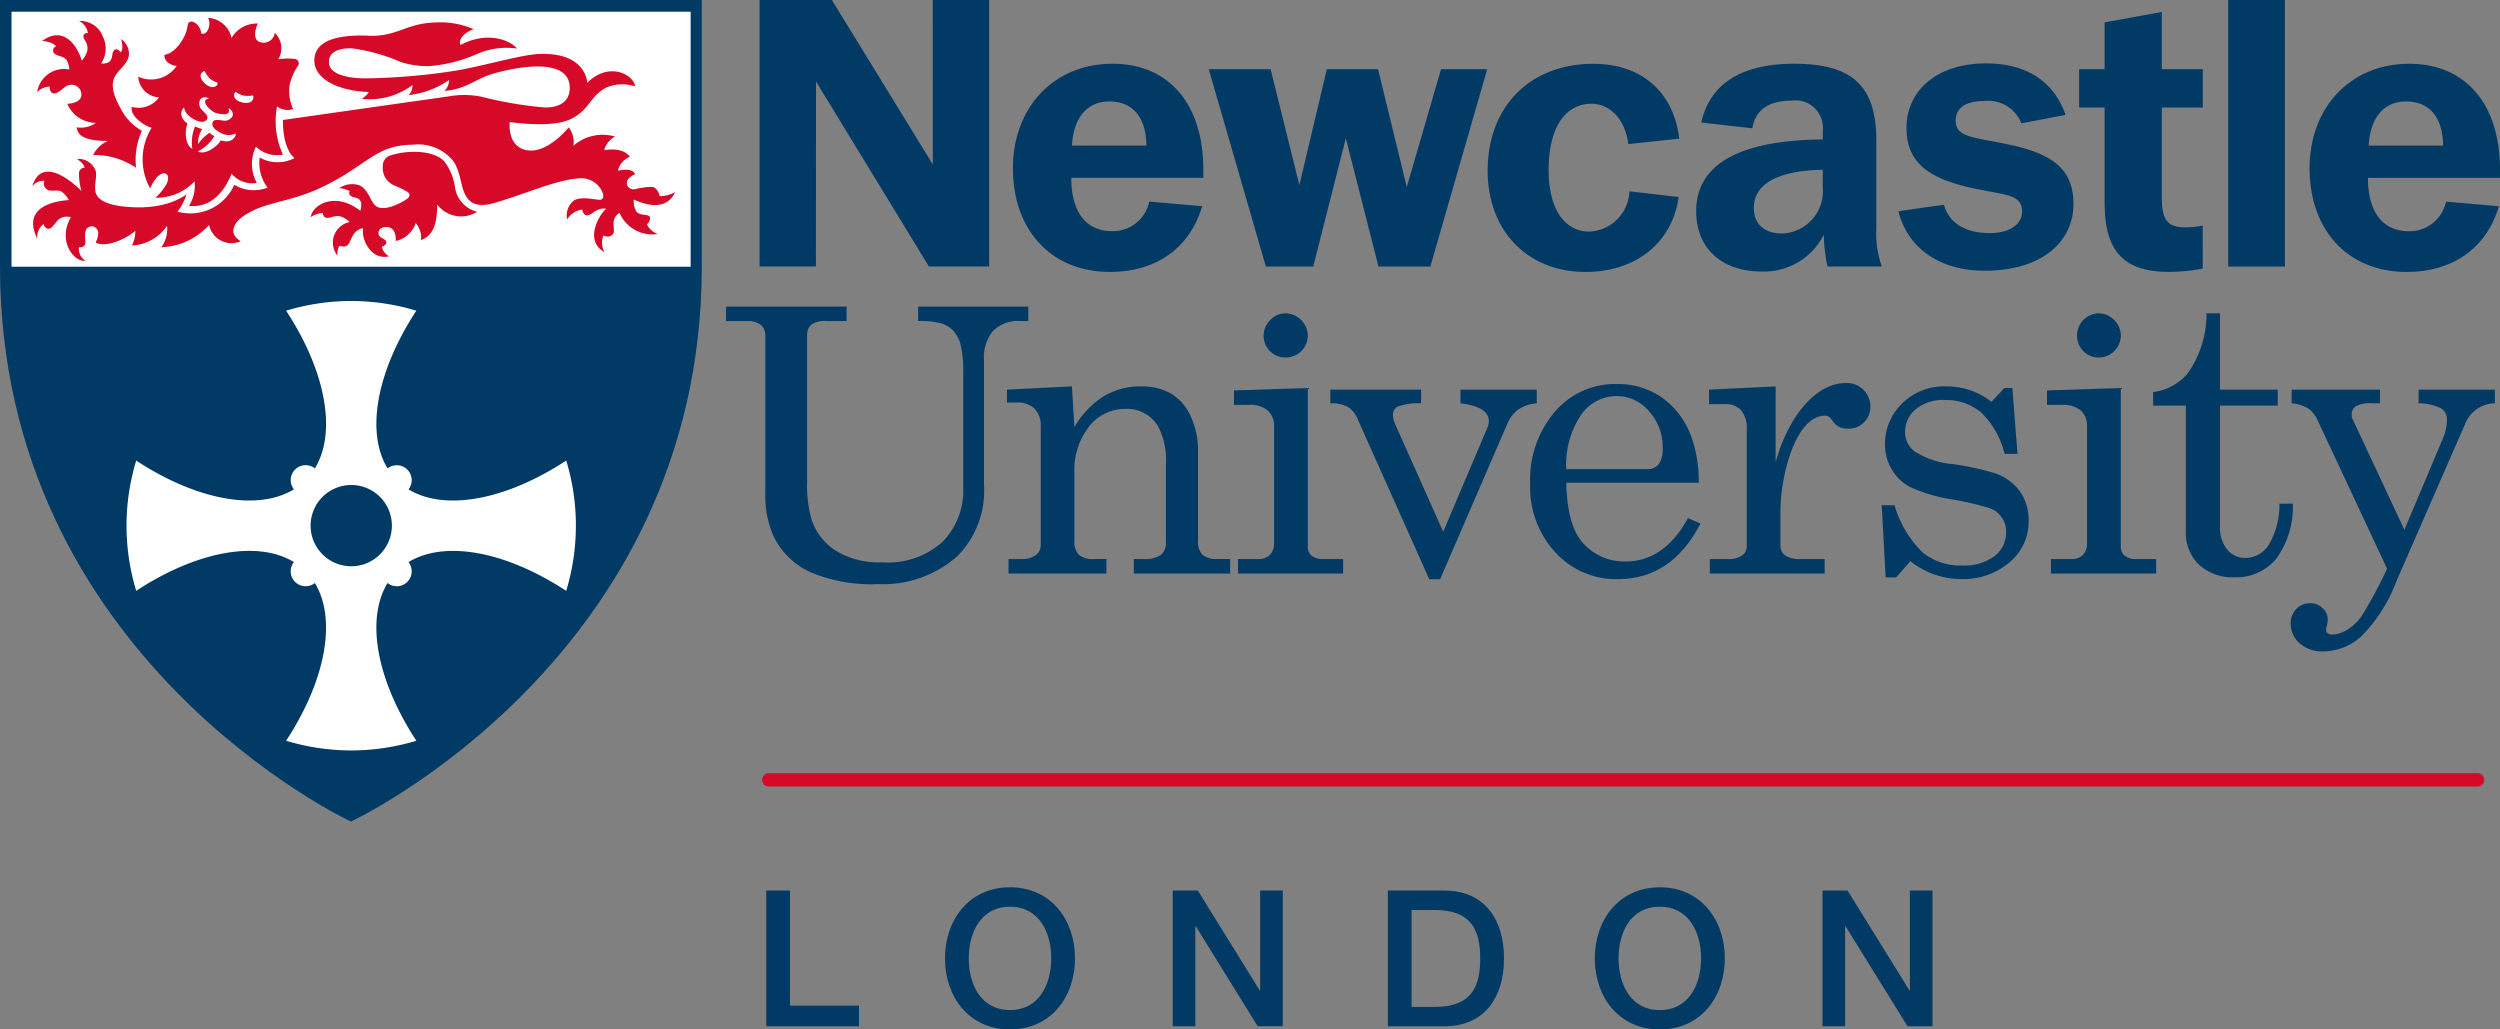 <svg xmlns="http://www.w3.org/2000/svg" viewBox="0 0 200 82.355"><rect x="0" y="0" width="200" height="82.355" fill="#808080" stroke="none"/><defs><style>.cls-1{fill:#003a65;}.cls-2{fill:#fff;}.cls-3{fill:#d60929;}</style></defs><title>Asset 7</title><g id="Layer_2" data-name="Layer 2"><g id="Layer_1-2" data-name="Layer 1"><path class="cls-1" d="M88.794,21.753c-4.7,0-7.761-3.349-7.761-8.295C81.033,8.605,84.3,5.1,89,5.1c4.466,0,7.266,3.165,7.266,8.479v.645H85.7c0,2.764,1.2,4.269,3.268,4.269a2.972,2.972,0,0,0,2.976-2.365l4.23.368C95.184,19.847,92.5,21.753,88.794,21.753Zm2.918-10.107c-.029-2.3-1.108-3.531-2.977-3.531-1.721,0-2.859,1.26-2.976,3.531Z"/><path class="cls-1" d="M192.528,21.753c-4.7,0-7.761-3.349-7.761-8.295,0-4.853,3.27-8.355,7.967-8.355C197.2,5.1,200,8.268,200,13.582v.645H189.436c0,2.764,1.2,4.269,3.267,4.269a2.974,2.974,0,0,0,2.978-2.365l4.233.368C198.92,19.847,196.236,21.753,192.528,21.753Zm2.921-10.107c-.03-2.3-1.111-3.531-2.978-3.531-1.721,0-2.859,1.26-2.975,3.531Z"/><path class="cls-1" d="M96.7,5.534h4.949l2.3,9.274,2.2-9.274h4.093l2.3,9.427,2.741-9.427h3.693l-4.549,15.789h-4.15l-2.612-10.261-2.609,10.261h-3.787Z"/><path class="cls-1" d="M127.325,8.3c-2,0-3.374,1.721-3.433,5.1s1.324,5.129,3.258,5.129a3.363,3.363,0,0,0,3.208-3.225l3.934.459c-.513,3.656-3.42,5.992-7.454,5.992-4.676,0-7.909-3.349-7.824-8.295.085-5.036,3.464-8.355,8.462-8.355,3.806,0,6.413,2.214,6.864,5.99l-4.076.43C130.008,9.435,128.711,8.3,127.325,8.3Z"/><path class="cls-1" d="M145.907,18.772a5.357,5.357,0,0,1-4.962,2.949c-3.269,0-5.25-1.905-5.25-4.823,0-3.716,3.383-5.681,10.123-5.742v-.677a2.193,2.193,0,0,0-2.509-2.426c-1.839,0-2.889.768-3.122,2.21L136.1,9.8c.7-3.1,3.208-4.7,7.439-4.7,4.728,0,6.568,1.843,6.568,6.174v7a7.91,7.91,0,0,0,.434,3.042H146.2A12.9,12.9,0,0,1,145.907,18.772Zm-5.6-2.149c0,1.289.816,2.057,2.275,2.057a3.383,3.383,0,0,0,3.238-3.686V13.582C142.169,13.643,140.305,14.749,140.305,16.623Z"/><path class="cls-1" d="M155.52,16.377c.379,1.443,1.69,2.272,3.647,2.272,1.662,0,2.6-.737,2.6-1.72,0-1.382-1.313-1.32-3.647-1.812-3.73-.766-5.6-2.027-5.6-4.884,0-2.949,2.391-5.16,6.361-5.16,3.239,0,5.428,1.444,6.361,4.116l-3.53.676A2.854,2.854,0,0,0,158.7,8.084c-1.459,0-2.246.552-2.246,1.567,0,1.38,1.518,1.319,4.347,1.934,3.415.736,5.077,1.966,5.077,4.73,0,3.1-2.628,5.343-7.087,5.343-3.619,0-6.188-1.811-6.917-4.76Z"/><path class="cls-1" d="M178.259,0h4.534V21.323h-4.534Z"/><path class="cls-1" d="M85.951,34.18a7.022,7.022,0,0,1,2.307-2.45,5.632,5.632,0,0,1,3.007-.817,4.715,4.715,0,0,1,2.419.575A4.026,4.026,0,0,1,95.253,33.3a6.385,6.385,0,0,1,.589,2.779v7.163a1.518,1.518,0,0,0,.357,1.141,1.692,1.692,0,0,0,1.191.337h1.022V45.88H90.706V44.723h.731a2.324,2.324,0,0,0,1.431-.327,1.191,1.191,0,0,0,.405-.982V37.147a5.811,5.811,0,0,0-.618-3.026,2.873,2.873,0,0,0-2.626-1.408,3.622,3.622,0,0,0-2.912,1.421,5.642,5.642,0,0,0-1.166,3.7v5.421a1.488,1.488,0,0,0,.363,1.134,1.754,1.754,0,0,0,1.2.333h1V45.88H80.683V44.723H81.7a1.848,1.848,0,0,0,1.159-.312.961.961,0,0,0,.4-.784V34.115a1.906,1.906,0,0,0-.5-1.429A2.012,2.012,0,0,0,81.3,32.2h-.746V31.171l5.2-.262Z"/><path class="cls-1" d="M98.717,31.235l5.908-.194V43.675a.936.936,0,0,0,.251.736,1.341,1.341,0,0,0,.912.312h1.664V45.88H99.037V44.723h1.556a1.34,1.34,0,0,0,1.012-.336,1.369,1.369,0,0,0,.32-.979V34.162a1.681,1.681,0,0,0-.5-1.324,2.184,2.184,0,0,0-1.493-.447H98.717Zm4.134-6.168a1.823,1.823,0,0,1,1.774,1.792,1.767,1.767,0,0,1-1.76,1.742,1.744,1.744,0,0,1-1.24-3A1.683,1.683,0,0,1,102.851,25.067Z"/><path class="cls-1" d="M163.76,31.235l5.906-.194V43.675a.929.929,0,0,0,.251.736,1.348,1.348,0,0,0,.912.312h1.663V45.88h-8.415V44.723h1.556a1.33,1.33,0,0,0,1.012-.336,1.361,1.361,0,0,0,.321-.979V34.162a1.683,1.683,0,0,0-.5-1.324,2.2,2.2,0,0,0-1.5-.447H163.76Zm4.131-6.168a1.7,1.7,0,0,1,1.24.535,1.723,1.723,0,0,1,.535,1.257,1.771,1.771,0,0,1-1.76,1.742,1.707,1.707,0,0,1-1.248-.525,1.777,1.777,0,0,1,1.233-3.009Z"/><path class="cls-1" d="M106.428,31.171h7.26v1.091a4.852,4.852,0,0,0-1.85.257.706.706,0,0,0-.4.649,1.819,1.819,0,0,0,.139.685l3.879,8.689,3.575-8.42a1.3,1.3,0,0,0,.076-.438c0-.76-.759-1.233-2.267-1.422V31.171h6.1v1.091a2.958,2.958,0,0,0-1.476.5,2.614,2.614,0,0,0-.853,1.085l-5.4,12.487h-.872L108.6,33.5a2.114,2.114,0,0,0-.765-.949,2.89,2.89,0,0,0-1.41-.287Z"/><path class="cls-1" d="M135.9,38.62H125.3q.081,3.364,1.27,4.743a4.408,4.408,0,0,0,3.467,1.555q3.109,0,5-3.469l1,.436q-2.3,4.448-6.631,4.447a6.58,6.58,0,0,1-4.972-2.137,7.655,7.655,0,0,1-2.018-5.473A8.335,8.335,0,0,1,124.4,32.93a6.324,6.324,0,0,1,4.891-2.209,6.221,6.221,0,0,1,3.689,1.1,6.611,6.611,0,0,1,2.34,3.156A10.649,10.649,0,0,1,135.9,38.62Zm-10.6-1.092h6.5a1.084,1.084,0,0,0,.892-.384,2.065,2.065,0,0,0,.32-1.313,4.218,4.218,0,0,0-1.094-2.936,3.378,3.378,0,0,0-2.586-1.21,3.476,3.476,0,0,0-2.818,1.463A7.151,7.151,0,0,0,125.3,37.528Z"/><path class="cls-1" d="M151.562,40.422a8.658,8.658,0,0,0,2.245,3.771,4.748,4.748,0,0,0,3.126,1.046,4.085,4.085,0,0,0,2.637-.751,2.373,2.373,0,0,0,.921-1.914,1.991,1.991,0,0,0-1.275-1.908,23.129,23.129,0,0,0-3.1-.723,12.866,12.866,0,0,1-3.334-.992,3.74,3.74,0,0,1-1.462-1.434,3.894,3.894,0,0,1-.525-1.983,4.513,4.513,0,0,1,1.08-2.937,4.782,4.782,0,0,1,3.9-1.684,5.744,5.744,0,0,1,3.539,1.234l1.034-1.106h.641l.41,5.267h-1.029a6.892,6.892,0,0,0-1.87-3.3,4.33,4.33,0,0,0-2.907-1.008,3.43,3.43,0,0,0-2.341.745,2.317,2.317,0,0,0-.846,1.813,1.918,1.918,0,0,0,.781,1.568,6.8,6.8,0,0,0,3.021,1,22.471,22.471,0,0,1,3.4.737,4.133,4.133,0,0,1,1.984,1.447,4,4,0,0,1,.7,2.384,4.214,4.214,0,0,1-1.526,3.285,5.7,5.7,0,0,1-3.888,1.346,6.527,6.527,0,0,1-4.046-1.432l-1.147,1.3h-.833l-.314-5.78Z"/><path class="cls-1" d="M183.331,31.171H190.4v1.091h-.663a2.384,2.384,0,0,0-1.269.238.789.789,0,0,0-.336.684.89.89,0,0,0,.1.4l4.118,8.8,3.078-7.295a3.926,3.926,0,0,0,.327-1.521,1.03,1.03,0,0,0-.453-.891,3.967,3.967,0,0,0-1.814-.413V31.171h6.1v1.091a2.6,2.6,0,0,0-2.337,1.554L191.72,46.479a12.566,12.566,0,0,1-2.809,4.422,4.591,4.591,0,0,1-3.035,1.211,2.739,2.739,0,0,1-1.9-.644,2.073,2.073,0,0,1-.719-1.591,1.612,1.612,0,0,1,.443-1.16,1.458,1.458,0,0,1,1.1-.458,1.4,1.4,0,0,1,1.009.389,1.25,1.25,0,0,1,.408.933,2.541,2.541,0,0,1-.062.467,1.439,1.439,0,0,0-.064.341c0,.251.161.374.489.374a2.4,2.4,0,0,0,1.176-.373,3.787,3.787,0,0,0,1.226-1.186,35.079,35.079,0,0,0,1.983-3.709l-5.573-11.914a2.289,2.289,0,0,0-.748-.913,3.178,3.178,0,0,0-1.315-.406Z"/><path class="cls-1" d="M60.764,0H66.55l8.075,13.158L74.619,0h4.514V21.319h-4.82l-9.031-14.8-.01,14.8H60.764Z"/><path class="cls-1" d="M58.083,24.526h9.644v1.157H66.111a1.919,1.919,0,0,0-1.2.283,1.049,1.049,0,0,0-.342.862V38.486a10.141,10.141,0,0,0,.361,3.1,4.7,4.7,0,0,0,1.947,2.478,6.653,6.653,0,0,0,3.7.924A6.563,6.563,0,0,0,75.4,43.353a5.879,5.879,0,0,0,1.658-4.381v-9.21a8.721,8.721,0,0,0-.2-2.143,2.745,2.745,0,0,0-.569-1.137,2.264,2.264,0,0,0-.94-.6,6.524,6.524,0,0,0-1.9-.2V24.526h8.815v1.157h-.625a2.829,2.829,0,0,0-2.2.792,3.317,3.317,0,0,0-.72,2.3v9.974A7.462,7.462,0,0,1,76.6,44.483a8.978,8.978,0,0,1-6.389,2.245,12.421,12.421,0,0,1-5.433-.98A6.084,6.084,0,0,1,61.9,42.929a8.037,8.037,0,0,1-.674-3.518V26.829a1.039,1.039,0,0,0-.368-.84,1.693,1.693,0,0,0-1.1-.306H58.083Z"/><path class="cls-1" d="M176.216,18.046a7.213,7.213,0,0,1-1.371.143c-1.568,0-1.9-.706-1.9-2.489V8.605h3.275V5.534h-3.275V.954l-4.576.838V5.534h-2.038V8.605h2.038v7.587c0,3.871,1.473,5.561,5.191,5.561a14.788,14.788,0,0,0,2.66-.27Z"/><path class="cls-1" d="M182.356,40.294a6.292,6.292,0,0,1-.879,3.333,2.224,2.224,0,0,1-1.821,1.007,1.857,1.857,0,0,1-1.474-.663,2.817,2.817,0,0,1-.582-1.912V32.448h4.616V31.173H177.6V25.064h-1.08a8.221,8.221,0,0,1-1.51,4.811,4.275,4.275,0,0,1-2.759,1.488v1.085h2.616V42.505a3.53,3.53,0,0,0,1.042,2.66,3.977,3.977,0,0,0,2.893,1.016,4.132,4.132,0,0,0,3.269-1.448,6.994,6.994,0,0,0,1.354-4.439Z"/><path class="cls-1" d="M147.674,30.642c-2.569,0-4.731,3-5.622,6.357V30.913l-5.33.258v1.158H138a1.656,1.656,0,0,1,1.288.491,2.26,2.26,0,0,1,.453,1.562v9.357a.857.857,0,0,1-.378.7,1.818,1.818,0,0,1-1.116.287h-1.459V45.88h9.185V44.723H144.1a2.2,2.2,0,0,1-1.286-.281.96.96,0,0,1-.378-.813V40.9c0-2.824,1.195-7.648,3.586-7.648.653,0,.52,1.043,1.824,1.043a1.738,1.738,0,0,0,1.784-1.783A1.877,1.877,0,0,0,147.674,30.642Z"/><path class="cls-1" d="M0,0s0,12.69,0,21.308C0,52.662,28.072,65.724,28.072,65.724S56.143,52.662,56.143,21.309c0-8.618,0-21.308,0-21.308Z"/><rect class="cls-2" x="0.922" y="0.936" width="54.328" height="20.402"/><path class="cls-2" d="M46.072,42.054a17.966,17.966,0,0,0-.774-5.21c-4.886,3.2-9.74,4.055-12.616,2.306a1.211,1.211,0,0,0,.254-.738,1.193,1.193,0,0,0-1.93-.938c-1.754-2.879-.9-7.733,2.3-12.618A17.932,17.932,0,0,0,28.1,24.08h0a17.973,17.973,0,0,0-5.211.775c3.2,4.886,4.057,9.738,2.3,12.617a1.193,1.193,0,0,0-1.676,1.675c-2.875,1.752-7.731.9-12.617-2.3a18.046,18.046,0,0,0-.774,5.211h0a17.983,17.983,0,0,0,.774,5.209c4.886-3.2,9.742-4.057,12.617-2.3a1.193,1.193,0,0,0,1.675,1.676c1.753,2.877.9,7.73-2.3,12.617a18.042,18.042,0,0,0,5.211.776h0a18.034,18.034,0,0,0,5.209-.776c-3.2-4.887-4.057-9.74-2.305-12.617a1.193,1.193,0,0,0,1.677-1.674c2.877-1.757,7.73-.9,12.617,2.3a17.976,17.976,0,0,0,.773-5.211Z"/><path class="cls-1" d="M31.351,42.053A3.251,3.251,0,1,1,28.1,38.8,3.25,3.25,0,0,1,31.351,42.053Z"/><path class="cls-3" d="M10.887,13.423A5.987,5.987,0,0,0,7.453,12.4a2.351,2.351,0,0,1,1.183-1.125c-2.176,0-2.426-.59-2.5-1.092a2.043,2.043,0,0,0,1.531-.353A2.5,2.5,0,0,1,5.385,8.306c1.229-.091,1.215-.712,1.05-1.091a.812.812,0,0,0-.961-.4c-.36.11-.726.627-1.1.658-.351.027-.4-.328-.4-.544a1.422,1.422,0,0,0-1,.45,2.17,2.17,0,0,1,2.569-1.82,1.71,1.71,0,0,0-.237-.794c-.292-.292-.664-.26-.937-.46a.343.343,0,0,1,.119-.592c-.3-.4-1.122-.433-1.122-.433,1.7-1.262,2.816.345,3.173,1.577.456-.564.5-.88.443-1.191-.065-.342-.339-.59-.309-.787.043-.291.36-.232.36-.232a1.311,1.311,0,0,0-.715-.971A1.951,1.951,0,0,1,8.245,2.958a2.152,2.152,0,0,1-.153,2.119s.511.063.727-.211c.232-.294.1-.66.334-.862s.5.18.5.18c.255-.255.083-.885.033-1.059a1.425,1.425,0,0,1,.627,1.288c-.06.562-.623,1.029-.861,1.336s-.926.974.187,2.9a4.224,4.224,0,0,0,1.715,1.815A5.6,5.6,0,0,0,10.887,13.423Z"/><path class="cls-3" d="M5.476,16.006c-1.328.1-3.706.636-2.492,3.095a1.288,1.288,0,0,1,.5-1.174c.11.378.391.445.6.3s.434-.555.665-.714a1.057,1.057,0,0,1,.923-.127c-1.081,1.818.181,3.578,1.165,3.478a1.132,1.132,0,0,1-.522-1.087.438.438,0,0,0,.481-.2c.108-.222-.067-.665.048-1.08a.52.52,0,0,1,.563-.39.561.561,0,0,1,.445.633,1.557,1.557,0,0,1-.2.65c.587.422,2.209-.087,3.175-.924a2.454,2.454,0,0,1-.276,1.171,3.563,3.563,0,0,0,2.812-1.575,2.419,2.419,0,0,1-.46,1.714A5.382,5.382,0,0,0,16.725,18a1.837,1.837,0,0,0,2.532,1.3s-.59-.33-.59-.8c0-.757.832-1.336,1.868-1.787,1.2-.526,3.171-.764,5.165-1.711,3.673-1.742,4.33-3.426,7.35-3.426a3.587,3.587,0,0,1,3.271,1.388c.659,1.085.494,2.366,1.234,3.073s2.033.186,2.735-.028c1.757-.54,4.337-1.621,5.909-1.729a1.852,1.852,0,0,1,2.02,1.16c.122.342-.023.557-.249.543-.525-.033-1.476-.275-2.028.039a1.5,1.5,0,0,0-.568,1.533,1.646,1.646,0,0,1,1.2-.789c.016.047.107.63.588.415.327-.146.691-.592,1.328-.479-.611.527-1.753,2.589-.125,3.47a1.483,1.483,0,0,1-.081-1.344.557.557,0,0,0,.779-.138c.127-.186-.047-.7.057-1.106a1.034,1.034,0,0,1,.438-.557,2.862,2.862,0,0,0,3.067,1.693,1.48,1.48,0,0,1-.871-.776c.249-.177.364-.595.11-.7-.238-.1-.725-.012-.955-.331a1.563,1.563,0,0,1-.206-.945c.728.32,2.563,1.041,3.307-.6a2.448,2.448,0,0,1-1.226.321c-.044-.188-.245-.708-.633-.738a6.01,6.01,0,0,0-1.361.185.556.556,0,0,1-.618-.318.537.537,0,0,1,.077-.481,1.493,1.493,0,0,1,.567-.407c-.272-.539-1.185-.309-1.384-.274a1.577,1.577,0,0,1,.949-1.106c-.224-.385-.915-.729-2.044-.539a1.759,1.759,0,0,1,.863-1.087,3.548,3.548,0,0,0-3.326.735,1.949,1.949,0,0,0-.376-1.471s-1.679,2.111-3.327,1.832-1.389-2.26-1.389-2.26,3.253.516,4.826-.212S47.174,7.7,48.493,7.013a3.255,3.255,0,0,1,2.325-.1c-.2-1.086-2.255-1.938-3.84-.274,0,0-.037-2.51-3.919-2.314-1.413.071-4.049.865-6.461,1.305a50.63,50.63,0,0,1-7.334.639c-1.49,0-2.95-.326-2.95-1.3s1.075-1.11,1.787-1.11a14.816,14.816,0,0,1,3.984,1.108,6.948,6.948,0,0,0,2.3.32,11.948,11.948,0,0,0,3.856-1,5.819,5.819,0,0,1,3.116-.4c-.5-.659-2.362-1.434-4.513-.289-.2-.345.215-.992,1.051-1.259a6.665,6.665,0,0,0-3.075-.541c-2.331.06-3.066,1.157-5.332,1.06s-4.341.279-4.341,1.992c0,1.356,1.66,2.4,4.344,2.509-.068.213-.431.475-.547.545a5.683,5.683,0,0,0,4.049-1.1,1.049,1.049,0,0,1-.3.8A6.894,6.894,0,0,0,35.919,6.4a1.167,1.167,0,0,1-.368.873c1.656-.117,2.563-.957,3.688-1.312,1.5-.474,6.34-1.6,6.34,1.081,0,.642-.313,1.557-1.982,1.557a30.735,30.735,0,0,1-5.078-.862,7.041,7.041,0,0,0-2.633-.025c-1.363.19-11.579,1.65-13.251,1.887,0,.55.021,2.268.923,3.048a2.912,2.912,0,0,1-2.783-.045,3.258,3.258,0,0,0,.631,2.409,3.043,3.043,0,0,1-2.664-.228A3.839,3.839,0,0,1,14.2,16.931a4.271,4.271,0,0,0,.721-1.386c-.6.444-2.18,1.307-5.124.965-.892-.1-1.83-.383-2.086-.957-.273-.6.111-1.46-.077-1.938a1.47,1.47,0,0,0-1.467-.9c.118.1.524.348.606.705a.435.435,0,0,0-.452.464,4.758,4.758,0,0,0,.2,1.4c-1.24-1.238-3.282-2.57-3.938-.385a1.1,1.1,0,0,1,.978-.43s-.245.38.239.713c.224.155.787-.016,1.074.116a1.938,1.938,0,0,1,.631.712"/><path class="cls-3" d="M32.607,15.357c.26.184.138.388.013.505s-1.47,1-2.341.728c-.666-.208-.664-1.4-1.583-1.786a1.873,1.873,0,0,0-1.566.249,2.511,2.511,0,0,1,.844.227.3.3,0,0,0,.125.418c.277.153.478.079.677.3.256.284.046.865.046.865-1.987-1.558-3.834-.5-3.964.51a1.7,1.7,0,0,1,.97-.324s.007.3.255.368c.288.076.639-.191,1.061-.127a1.706,1.706,0,0,1,.825.475A1.671,1.671,0,0,0,27,20.452c-.021-.288.011-.663.2-.791a.591.591,0,0,0,.58-.025c.231-.2.306-.671.6-1.012a1.054,1.054,0,0,1,.669-.367c-.161.879.628,2.6,2.08,2.245a1.231,1.231,0,0,1-.593-.752s.412-.148.368-.368c-.073-.367-.625-.287-.625-.737,0-.281.241-.488.619-.488.881,0,.757,1.121.757,1.121a2.154,2.154,0,0,0,1.6-1.43,1.738,1.738,0,0,1,.421,1.364c.724-.3,1.3-.833,1.3-2.854a2.394,2.394,0,0,0,3.194.582,2.356,2.356,0,0,1-1.772-1.954,4.414,4.414,0,0,0-.873-2.1c-.921-.923-3-.856-4.208-.476a.863.863,0,0,0-.692.9,1.5,1.5,0,0,0,.973,1.547A7.367,7.367,0,0,1,32.607,15.357Z"/><path class="cls-3" d="M23.851,5.243a.35.35,0,0,0-.181-.512,4.375,4.375,0,0,0-1.405.014,1.724,1.724,0,0,0-.282-2.121.9.9,0,0,1-1.147.757c-.66-.172-.408-1.1-.208-1.495A2.323,2.323,0,0,0,18.52,3.039a2.046,2.046,0,0,0-1.87-1.614c.27.564-.058,1.435-.549,1.253-.1-.887-1.022-1.261-1.09-.643C14.9,3.061,13.946,4.313,13.16,4.379c-.071.57.6.882.975.89a2.466,2.466,0,0,1-3.076.864,1.757,1.757,0,0,0,1.665,1.654,2.017,2.017,0,0,1-2.177.762c-.163.848,1.211,1.6,1.585,1.669a4.78,4.78,0,0,0-.116,4.858,3.019,3.019,0,0,1,.578-.935c.285-.273.5-.33.684-.235.262.132.184.535.036.832a4.574,4.574,0,0,1-.877,1.082,4.174,4.174,0,0,0,3.131-1.315,3.045,3.045,0,0,1-.449,1.964c1.991.214,2.982-1.52,3.411-2.574a2.156,2.156,0,0,0,2.018.739,3.124,3.124,0,0,1-.071-2.9,2.406,2.406,0,0,0,2.157.632,6.393,6.393,0,0,1-.47-3.858,1.37,1.37,0,0,0,1.287.216,3.415,3.415,0,0,1-.294-1.848A4.417,4.417,0,0,1,23.851,5.243Zm-7.7.568c.077-.083.182-.172.241-.084a2.149,2.149,0,0,0,.425.58,1.686,1.686,0,0,0,.582.3c.069.278-.408.624-1.025.055C16.054,6.369,15.957,6.018,16.148,5.811Zm1.508,5.416c-.242.487-1.253,1.205-1.836.891a3.262,3.262,0,0,0,1.327-1.227,1.482,1.482,0,0,1-.382-.27,3.322,3.322,0,0,0-.917.9,2.011,2.011,0,0,1,.32-1.194,3.167,3.167,0,0,1-.567-.214,3.289,3.289,0,0,0-.218,1.786c-.6-.284-.623-1.522-.376-2.007-.753-.528-.506-1.162-.276-1.289.005.208.193.648.842.973s.914.1.989-.042c.132-.263-.192-.508-.423-.76a.69.69,0,0,1-.119-.823.523.523,0,0,1,.694-.068c-.8.143.165.977.414,1.1s1.488.4,1.128-.323a.525.525,0,0,1,.358.6.7.7,0,0,1-.732.391c-.338-.037-.728-.153-.862.111-.074.146-.1.493.553.82a1.326,1.326,0,0,0,1.283.1C18.891,10.943,18.529,11.52,17.656,11.227Zm2.6-3.343c-.052.277-.392.406-.816.326-.823-.158-.829-.747-.564-.858a1.67,1.67,0,0,0,.586.291,2.14,2.14,0,0,0,.718,0C20.288,7.636,20.28,7.773,20.258,7.884Z"/><path class="cls-1" d="M145.8,82.1h1.809V74.115h.046L152.6,82.1H154.6V71.242h-1.81v8h-.03l-4.957-8H145.8Zm-13.015-9.563c2.326,0,3.3,2.053,3.3,4.136s-.973,4.135-3.3,4.135-3.3-2.053-3.3-4.135S130.459,72.534,132.785,72.534Zm0-1.551c-3.253,0-5.2,2.585-5.2,5.687s1.946,5.685,5.2,5.685,5.2-2.584,5.2-5.685S136.039,70.983,132.785,70.983ZM111.029,82.1h4.5c3.344,0,4.789-2.432,4.789-5.427s-1.445-5.428-4.789-5.428h-4.5Zm1.9-9.3h1.87c2.98,0,3.618,1.7,3.618,3.878s-.638,3.876-3.618,3.876h-1.87ZM93.818,82.1h1.809V74.115h.046l4.941,7.982h2.006V71.242h-1.808v8h-.031l-4.956-8H93.818ZM80.8,72.534c2.326,0,3.3,2.053,3.3,4.136s-.973,4.135-3.3,4.135-3.3-2.053-3.3-4.135S78.477,72.534,80.8,72.534Zm0-1.551c-3.253,0-5.2,2.585-5.2,5.687s1.946,5.685,5.2,5.685S86,79.771,86,76.67,84.057,70.983,80.8,70.983ZM61.3,82.1h7.419V80.455H63.2V71.242H61.3Z"/><path class="cls-3" d="M61.484,62.924h136.7a.535.535,0,1,0,0-1.069H61.484a.535.535,0,0,0,0,1.069"/></g></g></svg>